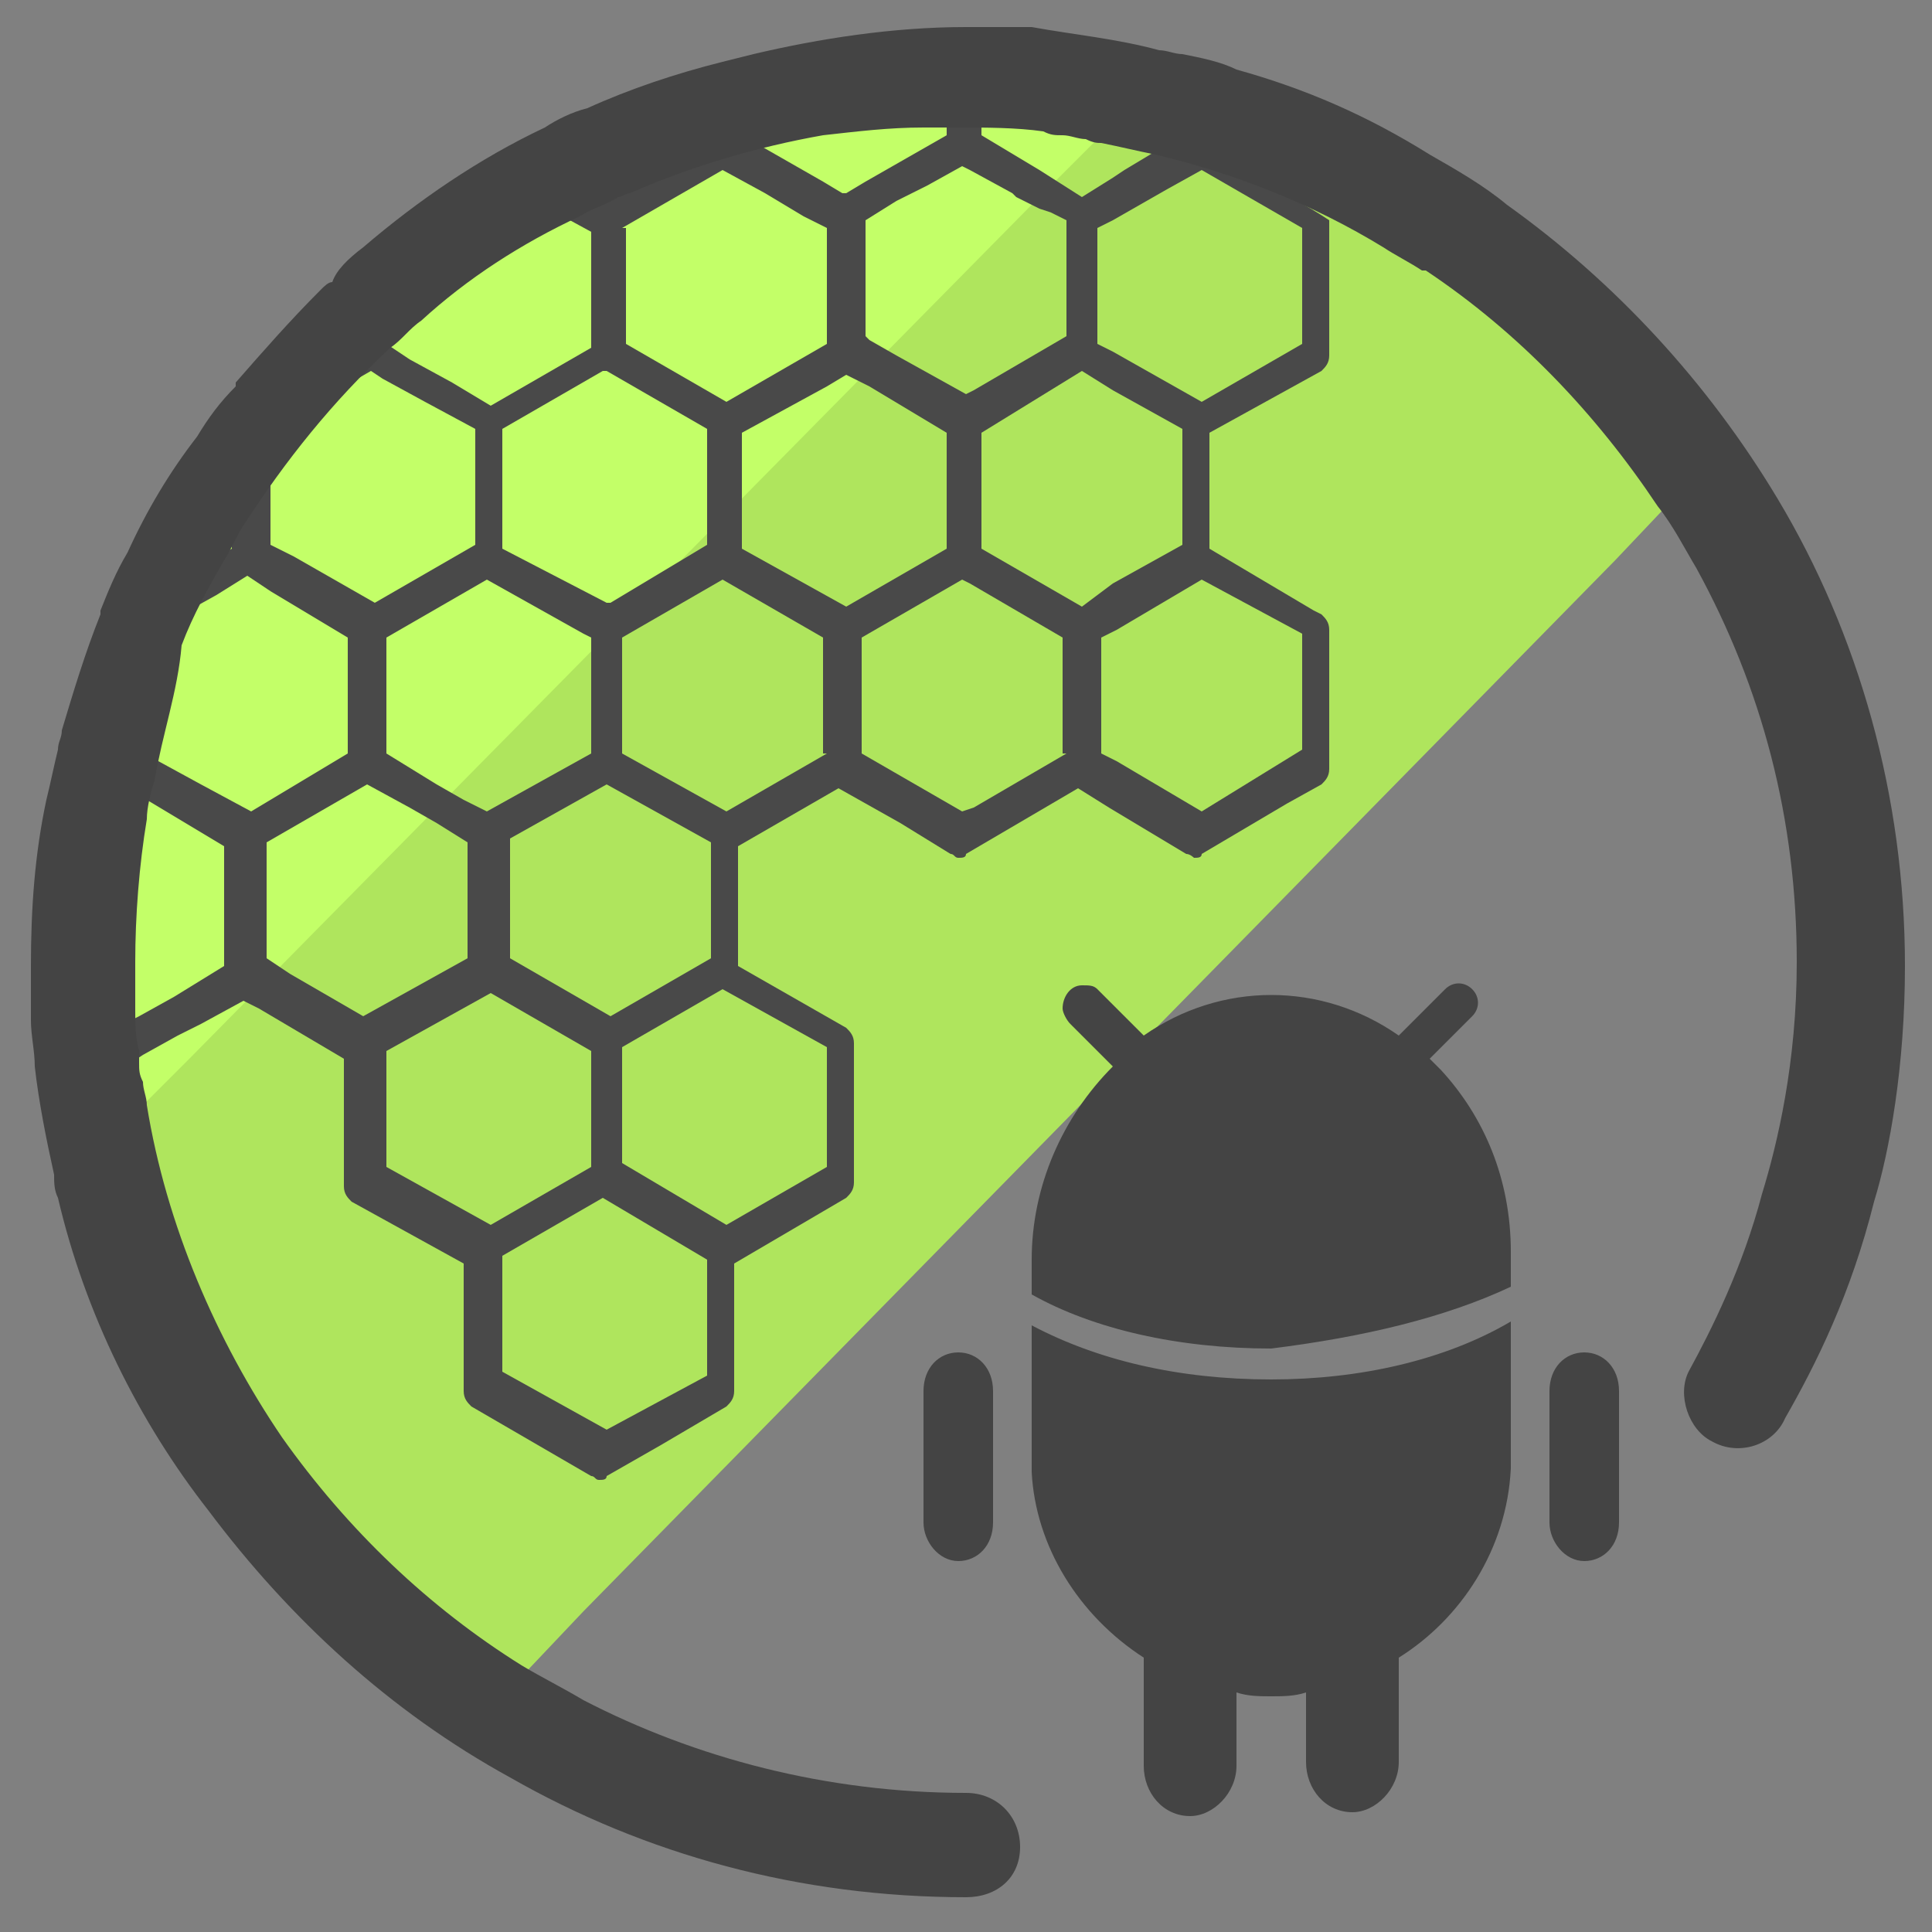 <svg xmlns="http://www.w3.org/2000/svg" id="Layer_1" x="0" y="0" version="1.1" viewBox="0 0 50 50" xml:space="preserve"><rect x="0" y="0" width="50" height="50" fill="#808080" stroke="none"/><style>.st3{fill:#444}</style><path fill="#afe55d" d="M43.6 12.6l-1.8 1.9-26.7 27.2-1.8 1.9C10.4 42 7.9 39.8 6 37.1c-1.7-2.3-2.9-4.9-3.6-7.7-.1-.2-.1-.4-.1-.5l2.1-2.2L26.7 4.1l2.2-2.2c.1 0 .3.1.5.1 2.8.7 5.5 1.9 7.8 3.5 2.6 1.9 4.8 4.3 6.4 7.1z"/><path fill="#c3ff68" d="M28.6 3.4l-2 2-21.7 22-2 2c0-.2-.1-.3-.1-.5-.4-1.5-.5-3.1-.5-4.8 0-11.8 9.6-21.4 21.4-21.4 1.5 0 3 .2 4.4.5.2.1.4.1.5.2z"/><path fill="#494949" d="M30.1 3.8l-1 .6-.3.2-.8.5-1.1-.7-1.5-.9v-.6h-.9v.6l-2.1 1.2-.5.3h-.1l-.5-.3-2.1-1.2H19l-.7.2-2.5 1.5-.6-.3c-.3.1-.6.3-1 .5l1.1.6v3l-2.6 1.5-1-.6-1.1-.6-.6-.4V8c-.3.2-.6.5-.9.8v.1l-.2.1c-.7.7-1.3 1.4-1.9 2.1l2.6-1.5.3.2 1.1.6 1.3.7v3l-2.6 1.5-2.1-1.2-.6-.3v-3c-.4.5-.7.9-1 1.3v1.8l-1.6.9c-.2.4-.4.9-.6 1.3l1.8-1 .8-.5.6.4 2 1.2v3L6.5 21l-1.3-.7-1.1-.6-.3-.2v-3c-.3.9-.6 1.7-.9 2.7v.4l-.1.1c-.1.4-.2.8-.2 1.1l.3-.2.4-.2.5.3 1 .6 1 .6V25l-1.3.8-.9.5-.4.2-1.1-.6c0 .3 0 .7.1 1.1l.8.5c.1 0 .1.1.2.1s.2 0 .2-.1l.3-.2.9-.5.6-.3 1.1-.6.4.2 2.2 1.3v3.3c0 .2.1.3.2.4l2.9 1.6V36c0 .2.1.3.2.4l3.1 1.8c.1 0 .1.1.2.1s.2 0 .2-.1l1.4-.8 1.7-1c.1-.1.2-.2.2-.4v-3.3l2.9-1.7c.1-.1.2-.2.2-.4V27c0-.2-.1-.3-.2-.4L19.1 25v-3.1l2.6-1.5 1.6.9 1.3.8c.1 0 .1.1.2.1s.2 0 .2-.1l2.9-1.7.8.5 2 1.2c.1 0 .2.1.2.1.1 0 .2 0 .2-.1l2.2-1.3.9-.5c.1-.1.2-.2.2-.4v-3.6c0-.2-.1-.3-.2-.4l-.2-.1-2.7-1.6v-3l2.9-1.6c.1-.1.2-.2.2-.4V5.7c-1.2-.8-2.7-1.4-4.3-1.9zm-6.1 1l.9-.5.2.1 1.1.6.1.1.6.3.3.1.4.2v3l-2.4 1.4-.2.1-1.8-1-.7-.4-.1-.1v-3l.8-.5.8-.4zm-7.9 1.1l2.6-1.5 1.1.6 1 .6.6.3v3l-2.6 1.5-2.6-1.5v-3zM13 11.1l2.6-1.5h.1l2.6 1.5v3l-2.5 1.5h-.1L13 14.2v-3.1zm-3 5.4l2.6-1.5 2.5 1.4.2.1v3L12.6 21l-.6-.3-.7-.4-1.3-.8v-3zm5.7 3.8l2.7 1.5v3l-2.6 1.5-2.6-1.5v-3.1l2.5-1.4zm-8.2 4.9l-.6-.4v-3l2.6-1.5 1.1.6.7.4.8.5v3l-2.7 1.5-1.9-1.1zm2.5 5v-3l2.7-1.5 2.6 1.5v3l-2.6 1.5-2.7-1.5zm5.7 6.8L13 35.5v-3l2.6-1.5 2.7 1.6v3L15.7 37zm5.7-9.9v3.1l-2.6 1.5-2.7-1.6v-3l2.6-1.5 2.7 1.5zm0-7.6L18.8 21l-2.7-1.5v-3l2.6-1.5 2.6 1.5v3zm-2.2-5.3v-3l2.2-1.2.5-.3.6.3 2 1.2v3l-2.6 1.5-2.7-1.5zm8.4 5.3l-2.4 1.4-.3.1-2.6-1.5v-3l2.6-1.5.2.1 2.4 1.4v3zm.4-3.8l-2.6-1.5v-3L28 9.6l.8.5 1.8 1v3l-1.8 1-.8.6zm5.7.7v3L31.1 21l-2.2-1.3-.4-.2v-3l.4-.2 2.2-1.3 2.6 1.4zm0-7.5l-2.6 1.5-2.3-1.3-.4-.2v-3l.4-.2 1.4-.8.9-.5 2.6 1.5v3z"/><path d="M39.1 33.3v-.9c0-1.9-.7-3.5-1.8-4.7l-.3-.3 1.1-1.1c.2-.2.2-.5 0-.7-.2-.2-.5-.2-.7 0l-1.2 1.2c-2-1.4-4.6-1.4-6.6 0l-1.2-1.2c-.1-.1-.2-.1-.4-.1-.3 0-.5.3-.5.6 0 .1.1.3.2.4l1.1 1.1c-1.3 1.3-2.1 3.1-2.1 5v.9c1.6.9 3.8 1.4 6.2 1.4 2.4-.3 4.5-.8 6.2-1.6z" class="st3"/><path d="M32.9 35.7c-2.4 0-4.5-.5-6.2-1.4v3.8c.1 1.9 1.2 3.7 2.9 4.8v2.8c0 .7.5 1.3 1.2 1.3.6 0 1.2-.6 1.2-1.3v-1.9c.3.1.6.1.9.1.3 0 .6 0 .9-.1v1.8c0 .7.5 1.3 1.2 1.3.6 0 1.2-.6 1.2-1.3v-2.7c1.6-1 2.8-2.8 2.9-4.9v-3.8c-1.7 1-3.9 1.5-6.2 1.5zm-8.1-.7c-.5 0-.9.4-.9 1v3.4c0 .5.4 1 .9 1s.9-.4.9-1V36c0-.6-.4-1-.9-1zM41 35c-.5 0-.9.4-.9 1v3.4c0 .5.4 1 .9 1s.9-.4.9-1V36c0-.6-.4-1-.9-1z" class="st3"/><path d="M49.3 25c0 2.6-.4 4.8-.8 6.1-.6 2.4-1.5 4.2-2.3 5.6-.3.7-1.2 1-1.9.6-.6-.3-.9-1.2-.6-1.8.6-1.1 1.4-2.7 1.9-4.6.4-1.3.9-3.4.9-6 0-3.7-.9-7.1-2.6-10.2-.3-.5-.6-1.1-1-1.6-1.6-2.4-3.6-4.5-6-6.1h-.1c-.3-.2-.7-.4-1-.6C34 5.3 32 4.5 29.9 4c-.5-.1-.9-.2-1.4-.3-.1 0-.2 0-.4-.1-.2 0-.4-.1-.6-.1-.2 0-.3 0-.5-.1-.7-.1-1.5-.1-2.2-.1h-.9c-.9 0-1.7.1-2.6.2-1.7.3-3.4.8-5 1.5-.1 0-.2.1-.3.1-.3.2-.7.3-1 .5-1.5.7-2.9 1.6-4.1 2.7-.3.2-.5.5-.8.7-1.5 1.4-2.7 2.9-3.8 4.6-.2.3-.3.6-.5.9-.4.7-.8 1.4-1.1 2.2-.1 1.2-.5 2.3-.7 3.5-.1.3-.2.7-.2 1-.2 1.2-.3 2.5-.3 3.7v1.2c0 .4 0 .7.1 1.1v.3c0 .2 0 .3.1.5 0 .2.1.4.1.6.5 3.1 1.8 6.1 3.5 8.6 1.7 2.4 3.8 4.4 6.2 5.9.5.3 1.1.6 1.6.9 2.9 1.5 6.3 2.4 9.9 2.4.8 0 1.4.6 1.4 1.4s-.6 1.3-1.4 1.3c-4.3 0-8.3-1.1-11.8-3.1-3.1-1.7-5.7-4.1-7.8-6.9C3.6 36.8 2.2 34 1.5 31c-.1-.2-.1-.4-.1-.6-.2-.9-.4-1.9-.5-2.8 0-.4-.1-.8-.1-1.2V25c0-1.5.1-2.9.4-4.3.1-.4.2-.9.3-1.3 0-.2.1-.3.1-.5.3-1 .6-2 1-3v-.1c.2-.5.4-1 .7-1.5.5-1.1 1.1-2.1 1.8-3 .3-.5.6-.9 1-1.3v-.1c.7-.8 1.4-1.6 2.2-2.4.1-.1.2-.2.3-.2.1-.3.4-.6.8-.9 1.4-1.2 3-2.3 4.7-3.1.3-.2.7-.4 1.1-.5 1.1-.5 2.3-.9 3.5-1.2l.8-.2C21.2 1 23.1.7 25 .7h1.7c1.1.2 2.2.3 3.3.6.2 0 .4.1.6.1.5.1 1 .2 1.4.4 1.8.5 3.4 1.2 5 2.2.7.4 1.4.8 2 1.3 2.8 2 5.2 4.6 7 7.6 2.1 3.5 3.3 7.7 3.3 12.1z" class="st3"/></svg>